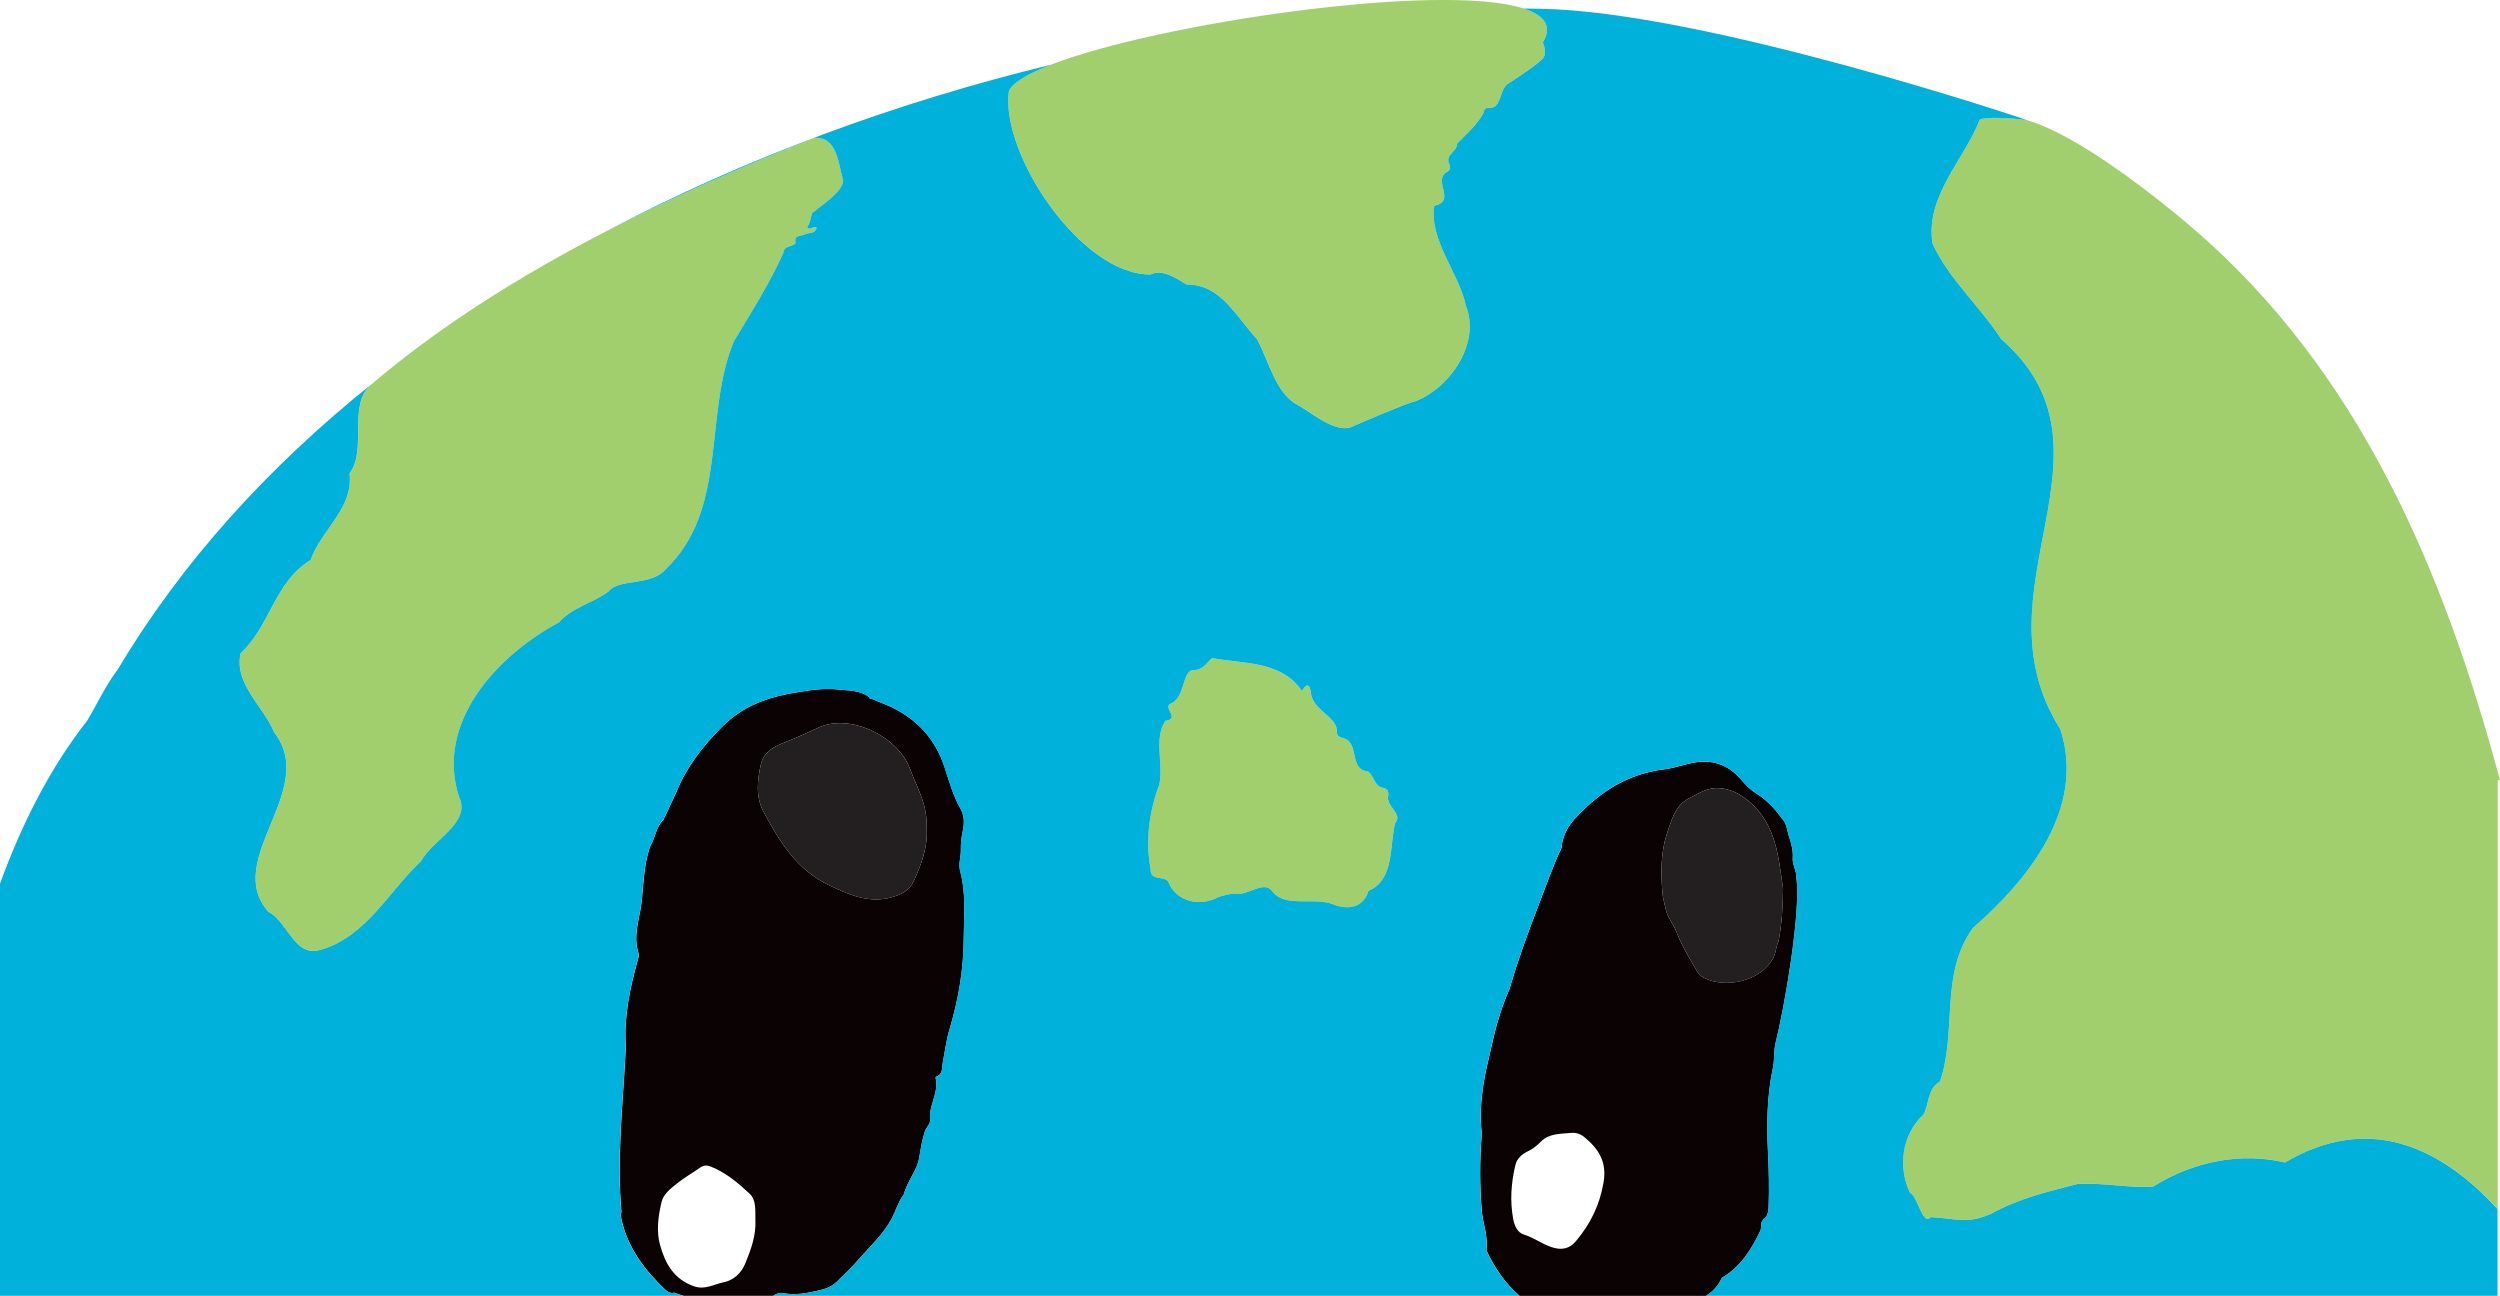 <?xml version="1.0" encoding="UTF-8"?><svg id="Layer_2" xmlns="http://www.w3.org/2000/svg" viewBox="0 0 1685.35 873.55"><defs><style>.cls-1{fill:#231f20;}.cls-1,.cls-2,.cls-3,.cls-4{stroke-width:0px;}.cls-2{fill:#0a0203;}.cls-3{fill:#a1cf6d;}.cls-4{fill:#00b1dc;}</style></defs><g id="Bakgrunn"><path class="cls-2" d="M1160.65,861.73l.04-.24c12.88-7.49,20.24-19.45,26.33-32.45.18-1.67.36-3.34.53-5.01.23-.66.89-1.09.96-1.83h-.07c3.27-1.99,3.75-5.14,3.88-8.61.49-12.53.14-25.14-.46-37.57-.91-19.02-.55-37.73,3.38-56.33,1.18-5.57.4-11.23,1.84-16.89,5.59-21.95,17.47-89.15,13.84-111.76.23-4.33-2.75-8.34-2.33-12.68.35-5.1-1.03-9.89-2.6-14.64-1.3-4.09-1.41-8.65-4.72-11.94-4.88-6.81-10.53-12.76-17.76-17.23-3.82-2.36-6.93-5.72-9.9-9.17-8.46-9.82-19.06-13.63-31.9-11.25-6.78,1.25-13.29,3.72-20.14,4.55-24.13,2.94-43.19,15.26-59.28,32.56-5.11,5.49-9.06,12.21-9.54,20.21-5.85,12.37-10.3,25.29-15.24,38.03-7.34,18.94-14.32,37.99-19.96,57.52-4.7,10.5-8.11,21.44-10.74,32.6-1.25,5.3-2.4,10.62-3.65,15.92-3.43,14.56-5.65,29.3-4.63,44.35.43,2.35.4,4.71.22,7.1-1.26,16.37-1.18,32.7.16,49.09.74,8.98,4.48,17.58,3.09,26.78,5.58,11.92,12.73,22.43,22.43,30.74h125.63c4.4-2.74,8.1-6.44,10.57-11.83ZM1081,797.23c-2.6,15.11-8.67,27.54-18.28,39.1-5.08,6.12-10.58,6.49-16.96,4.34-6.44-2.17-11.91-6.44-18.57-8.46-4.16-1.26-6.21-5.91-7.02-10.12-2.36-12.29-1.47-24.55,1.42-36.67,1.07-4.5,4.42-7.34,8.32-9.23,3.44-1.67,6.12-3.79,8.84-6.57,5.48-5.6,13.33-5.22,20.56-5.9,3.52-.28,6.41.84,9.12,3.13,9.47,7.98,14.95,16.58,12.58,30.38ZM1143.46,653.87c-4.68-8.43-9.97-16.59-13.31-25.66-1.98-5.37-6.1-9.5-7.29-15.49-.71-3.58-1.88-7.18-2.17-10.93-1.05-13.28-1.22-26.84,2.92-39.35,2.97-8.96,5.67-19.77,15.33-24.43,6.21-2.99,12.18-7.34,20.08-6.72,7.24.57,13.06,3.45,18.47,7.67,12.63,9.84,18.47,23.51,21.27,38.74,1.29,6.98,2.19,14.04,3.26,21.06-.06,12.02-.81,23.97-3.03,35.8-1.7,3.4-1.65,7.27-3.37,10.77-8.19,16.7-33.59,21.31-47.3,13.6-2.14-1.2-3.71-2.97-4.87-5.07Z"/><path class="cls-1" d="M1195.63,645.35c1.72-3.5,1.67-7.38,3.37-10.77,2.22-11.83,2.97-23.79,3.03-35.8-1.08-7.02-1.98-14.08-3.26-21.06-2.8-15.23-8.65-28.9-21.27-38.74-5.41-4.22-11.23-7.1-18.47-7.67-7.91-.62-13.87,3.73-20.08,6.72-9.67,4.66-12.37,15.47-15.33,24.43-4.14,12.51-3.97,26.07-2.92,39.35.3,3.75,1.46,7.35,2.17,10.93,1.19,5.99,5.31,10.11,7.29,15.49,3.34,9.07,8.63,17.23,13.31,25.66,1.17,2.1,2.73,3.87,4.87,5.07,13.71,7.72,39.11,3.1,47.3-13.6Z"/><path class="cls-2" d="M527.83,871.72c8.11,1.6,15.99.13,23.88-1.71,4.63-1.08,8.71-2.35,12.45-5.96,5.35-5.14,10.58-10.27,15.48-15.89,7.59-8.7,16.07-16.36,21.67-26.97,2.67-5.05,4.12-10.77,7.62-15.4l.3-.43c.98-3.37,2.36-6.49,4-9.66,2.54-4.9,5.6-9.69,6.52-15.49.94-5.9,1.9-11.81,3.84-17.63.94-2.83,3.78-4.83,3.46-7.96-.97-9.54,6.03-17.99,3.76-27.69-.13-.56-.11-.89.48-1.12,4.55-1.78,3.63-6.02,4.32-9.55,1.44-7.4,2.31-14.96,4.46-22.15,6.03-20.18,9.56-40.4,9.64-61.74.06-15.11,1.67-30.09-2.36-44.88-1.37-5.02.51-9.73.41-14.38-.1-4.43.37-8.46,1.27-12.65,1.1-5.15,1.25-10.45-1.42-15.11-5.02-8.75-7.65-18.42-10.72-27.83-5.97-18.35-17.45-31.54-34.45-40.12-4.84-2.44-10.01-4.26-15.02-6.36-.92.2-1.29-.33-1.48-1.1-6.12-4.84-13.98-4.3-20.81-5.14-9.69-1.19-19.87.58-29.64,2.19-18.68,3.08-35.48,9.35-49.55,23.76-12.65,12.95-23.24,26.53-29.94,43.22-2.45,5.28-4.91,10.56-7.36,15.83-.33.61-.86,1.1-.96,1.83.16.5,0,.85-.49,1.05-5.18,5.06-5.5,12.53-9.07,18.38-3.72,11.13-4.26,22.76-5.29,34.31-.97,12.52-6.63,24.74-2.27,37.63.4,1.18-.26,2.8-.63,4.16-5.14,18.83-9.35,37.78-8.06,57.51.12,1.89-.1,3.8-.2,5.7-1.83,35.46-5.91,70.86-2.72,106.45-.67,2.13-.25,4.21.25,6.29,4.47,18.63,15.53,33.14,29.03,46.07,1.7,1.63,3.75,2.96,6.39,2.24,2.05.89,4.18,1.52,6.33,2.12h60.22s.02-.01.04-.02c2.01-1.18,4.09-2.32,6.66-1.81ZM502.52,851.54c-2.7,6.65-7.74,11.5-14.92,12.96-6.48,1.32-12.38,5.23-19.81,2.62-13.46-4.74-19.31-15.24-22.79-27.69-2.69-9.6-1.25-19.4.92-28.88,1.25-5.44,5.95-9.13,10.17-12.51,4.96-3.97,10.54-7.16,15.76-10.81,2.36-1.65,4.46-1.91,7.26-.81,10.15,3.98,18.28,10.96,26.06,18.11,4.99,4.58,3.85,11.83,4.08,18.17.46,10.25-2.99,19.64-6.74,28.85ZM512.88,515.47c1.62-7.4,7.29-11.51,14.26-14.24,8.35-3.27,16.55-6.94,24.68-10.74,21.09-9.84,53.53,5.88,61.57,27.66,2.92,7.9,6.87,15.48,9.27,23.66,1.7,5.77,2.26,11.63,2.1,17.57.55,12.53-3.84,23.83-8.9,34.85-1.95,4.26-5.3,7.1-10.17,9.09-17.08,6.99-31.61.67-46.69-6.51-21.86-10.41-33.51-29.42-44.23-49.47-5.5-10.29-4.23-21.2-1.89-31.87Z"/><path class="cls-1" d="M559,596.82c15.08,7.18,29.62,13.5,46.69,6.51,4.87-1.99,8.22-4.84,10.17-9.09,5.06-11.03,9.45-22.33,8.9-34.85.16-5.94-.4-11.8-2.1-17.57-2.41-8.18-6.36-15.76-9.27-23.66-8.04-21.78-40.48-37.5-61.57-27.66-8.13,3.79-16.33,7.47-24.68,10.74-6.97,2.73-12.65,6.84-14.26,14.24-2.33,10.68-3.61,21.58,1.89,31.87,10.72,20.06,22.36,39.06,44.23,49.47Z"/><path class="cls-3" d="M788,595.4c4.9,11.77,20.06,16.3,32.9,9.56,1.24-.65,9.13-2.95,13-2.46,7.79.98,18.27-9.16,23.77-1.67,8.09,11.02,26.5,4.15,39.77,8.34,11.15,4.7,21.55,2.99,25.09-8.6,17.49-7.37,14.18-30.39,17.87-45.34,5.84-7.2-6.77-11.29-4.46-19.45.01-2.31-.43-3.73-3.2-4.59-6.45-.78-6.39-8.42-10.6-11.13-13.51-1.23-4.85-20.12-17.46-22.67-3.2-.83-3.6-2.64-3.45-5.14-.82-9.89-17.29-13.56-17.66-26.54-1.64-6.36-3.85-2.94-5.98.07-13.95-20.82-40.59-18.12-60.51-22.17-3.67,3.32-6.29,8.06-12.27,8.14-8.3-.26-5.43,19.44-16.46,22.94-3.33,3.72,7.04,9.91-2.81,11.29-7.95,12.54-.97,29.2-4.05,42.94-6.93,18.43-9.41,38.55-5.83,56.75-.7,9.12,10.58,3.93,12.34,9.73Z"/><path class="cls-3" d="M680.14,61.52c-5.8,41.82,48.62,124.02,95.55,123.48,8.07-3.92,17.41,2.59,24.27,6.79,22.98-.47,33.6,22.09,47.43,36.75,8.23,15.39,12.8,36.88,27.51,44.48,9.4,4.86,26.51,20.75,38.1,13.92,0,0,36.36-15.76,40.82-16.33,23.59-8.92,44.63-39.24,34.37-64.67-4.75-22.48-24.72-43.81-21.27-67.31,15.22-3.05-1.46-17.04,8.54-22.75,2.08-.83,2.46-3.35,1.69-4.93-3.34-7.14,4.82-7.97,5.19-14.15,6.15-6.51,13.25-12.42,17.56-20.33.56-2.15,1.01-4.08,4.01-3.73,8.32.23,6.86-11.19,11.88-15.69,7.74-5.36,17.44-11.16,24.03-17.29,3.78-3.93.28-11.2.28-11.2,6.74-10.97,1.09-18.36-12.98-22.87-56.05-17.96-245.75,9.7-318.61,37.9-15.76,6.1-26.05,12.22-28.35,17.91Z"/><path class="cls-3" d="M235.66,319.06c2.79,23.75-18.7,37.4-26.25,58.47-24.03,14.29-27.33,44.59-47.12,62.75-4.78,20.55,15.59,36.03,22.52,53.33,30.48,38.72-35.25,86.22-3.69,121.15,12.87,6.5,17.5,31.08,35.21,25.47,30.65-8.85,45.63-39.17,67.58-59.74,7.53-14.33,34.12-25.85,25.54-43.39-16.12-50.36,25.92-95.37,67.41-117.57,8.53-9.99,24.58-13.85,33.41-20.88,7.31-8.94,28.15-3.3,38.35-14.73,42.69-40.81,25.43-104,46.16-153.88,11.41-19.07,24.21-39.12,33.29-59.5.38-5.4,6.77-3.97,8.29-6.81-1.34-5.58,3.67-4.35,6.14-5.74,2.66-1.48,6.9-.09,8.06-4.39-2.03-2.08-4.36,2.58-6.49-.69,3.08-2.81,2.2-9.53,4.7-10.26,6.49-5.41,18.68-12.93,19.73-20.77-3.27-10.9-3.83-30.46-19.93-28.9-46.39,18.51-94.09,39.28-140.38,63.18-56.36,29.11-110.61,62.86-157.81,102.9,0,0,0,0-.01,0-16.34,13.86-2.46,43.95-14.7,60Z"/><path class="cls-3" d="M1685.35,525.98c-37.69-140.59-94.44-275.31-206.67-371.78,0,0-10.32-9.03-25.45-20.84-24.23-18.91-60.78-44.94-87.05-52.44,0,0,0,0,0,0,0,0,0,0,0,0,0,0-21.79-2.98-31.46-.52-10.62,27.57-36.86,51.51-31.96,83.69,10.78,23.79,31.79,42.15,46.28,64.4,86.3,75.44-19.96,168.55,39.84,262.93,17.98,54.38-23.56,103.31-58.81,134.05-22.61,31.15-10.58,69.5-22.23,103.51-9,5.45-6.99,15.12-11.31,22.52-14.81,13.72-16.95,36.01-8.95,52.5,5.13,2.32,8.67,22.85,13.94,16.48,17.65.8,23.94,5.21,41.16-2.47,19.27-10.53,37.38-14.49,57.9-19.9,17.51-.96,34.69,2.85,50.86,1.87,26.97-17.07,59.61-23.41,88.92-16.3,55.98-33.03,104.17-11.43,143.42,31.39v-289.12h1.57Z"/><path class="cls-4" d="M1540.36,783.71c-29.32-7.11-61.95-.77-88.92,16.3-16.16.98-33.34-2.83-50.86-1.87-20.52,5.41-38.63,9.36-57.9,19.9-17.22,7.68-23.51,3.27-41.16,2.47-5.27,6.37-8.82-14.16-13.94-16.48-8-16.49-5.86-38.78,8.95-52.5,4.32-7.39,2.31-17.07,11.31-22.52,11.65-34.01-.39-72.36,22.23-103.51,35.26-30.74,76.79-79.67,58.81-134.05-59.8-94.38,46.46-187.5-39.84-262.93-14.48-22.25-35.49-40.61-46.28-64.4-4.91-32.17,21.34-56.11,31.96-83.69,9.68-2.46,31.46.52,31.46.52,0,0,0,0,0,0,.77-.14-218.33-73.51-328.02-75.03-3.68-.08-7.37-.14-11.07-.19,14.07,4.51,19.72,11.89,12.98,22.87,0,0,3.5,7.27-.28,11.2-6.59,6.12-16.29,11.93-24.03,17.29-5.02,4.5-3.55,15.92-11.88,15.69-3-.35-3.45,1.58-4.01,3.73-4.31,7.91-11.41,13.82-17.56,20.33-.37,6.18-8.53,7.01-5.19,14.15.77,1.59.39,4.1-1.69,4.93-10,5.71,6.68,19.71-8.54,22.75-3.46,23.5,16.52,44.83,21.27,67.31,10.26,25.43-10.77,55.75-34.37,64.67-4.46.57-40.82,16.33-40.82,16.33-11.59,6.83-28.69-9.06-38.1-13.92-14.7-7.6-19.28-29.09-27.51-44.48-13.82-14.66-24.44-37.22-47.43-36.75-6.86-4.2-16.2-10.72-24.27-6.79-46.93.54-101.35-81.66-95.55-123.48,2.29-5.69,12.59-11.81,28.35-17.91-103.4,25.12-206.26,62.67-300.31,112.54,46.28-23.9,93.98-44.68,140.38-63.18,16.1-1.56,16.66,18,19.93,28.9-1.05,7.84-13.24,15.36-19.73,20.77-2.5.74-1.61,7.46-4.7,10.26,2.14,3.27,4.46-1.39,6.49.69-1.16,4.31-5.4,2.91-8.06,4.39-2.48,1.39-7.49.15-6.14,5.74-1.52,2.84-7.91,1.41-8.29,6.81-9.08,20.38-21.88,40.43-33.29,59.5-20.73,49.87-3.47,113.07-46.16,153.88-10.2,11.43-31.04,5.78-38.35,14.73-8.84,7.03-24.88,10.89-33.41,20.88-41.49,22.2-83.53,67.21-67.41,117.57,8.59,17.54-18,29.06-25.54,43.39-21.95,20.57-36.94,50.89-67.58,59.74-17.7,5.61-22.34-18.97-35.21-25.47-31.56-34.93,34.17-82.43,3.69-121.15-6.93-17.3-27.3-32.77-22.52-53.33,19.79-18.17,23.09-48.46,47.12-62.75,7.55-21.06,29.04-34.72,26.25-58.47,12.24-16.04-1.64-46.14,14.7-60,0,0,0,0,.01,0-68.79,55.19-127.52,119.33-171.02,192.36-8.08,10.58-13.62,22.8-20.4,34.17-25.91,33.15-44.5,70.63-58.95,110.24v97.31h0v180.42h460.92c-2.14-.6-4.28-1.23-6.33-2.12-2.64.72-4.69-.61-6.39-2.24-13.5-12.94-24.56-27.44-29.03-46.07-.5-2.08-.92-4.16-.25-6.29-3.19-35.59.89-70.99,2.72-106.45.1-1.9.32-3.81.2-5.7-1.29-19.73,2.92-38.68,8.06-57.51.37-1.36,1.03-2.98.63-4.16-4.36-12.88,1.3-25.11,2.27-37.63,1.03-11.55,1.57-23.18,5.29-34.31,3.57-5.85,3.89-13.31,9.07-18.38.49-.2.65-.55.49-1.05.1-.73.63-1.22.96-1.83,2.45-5.28,4.91-10.56,7.36-15.83,6.7-16.69,17.29-30.27,29.94-43.22,14.08-14.41,30.87-20.68,49.55-23.76,9.77-1.61,19.95-3.38,29.64-2.19,6.84.84,14.7.3,20.81,5.14.19.77.56,1.3,1.48,1.1,5.02,2.1,10.18,3.91,15.02,6.36,17.01,8.58,28.48,21.77,34.45,40.12,3.06,9.41,5.69,19.08,10.72,27.83,2.67,4.66,2.52,9.96,1.42,15.11-.9,4.19-1.37,8.22-1.27,12.65.11,4.65-1.78,9.36-.41,14.38,4.03,14.79,2.42,29.76,2.36,44.88-.08,21.34-3.6,41.57-9.64,61.74-2.15,7.18-3.02,14.75-4.46,22.15-.69,3.53.23,7.77-4.32,9.55-.59.23-.61.56-.48,1.12,2.27,9.7-4.73,18.14-3.76,27.69.32,3.14-2.52,5.13-3.46,7.96-1.94,5.83-2.9,11.74-3.84,17.63-.92,5.81-3.98,10.59-6.52,15.49-1.64,3.17-3.02,6.29-4,9.66l-.3.43c-3.49,4.63-4.95,10.34-7.62,15.4-5.6,10.61-14.08,18.27-21.67,26.97-4.9,5.62-10.13,10.74-15.48,15.89-3.75,3.6-7.82,4.88-12.45,5.96-7.89,1.84-15.77,3.31-23.88,1.71-2.56-.51-4.65.63-6.66,1.81-.01,0-.02.01-.04.02h503.31c-9.7-8.3-16.85-18.82-22.43-30.74,1.4-9.19-2.35-17.8-3.09-26.78-1.34-16.39-1.42-32.72-.16-49.09.18-2.39.21-4.74-.22-7.1-1.02-15.05,1.2-29.79,4.63-44.35,1.25-5.3,2.4-10.63,3.65-15.92,2.63-11.16,6.04-22.1,10.74-32.6,5.64-19.52,12.61-38.57,19.96-57.52,4.94-12.74,9.39-25.66,15.24-38.03.48-8.01,4.43-14.72,9.54-20.21,16.09-17.3,35.15-29.62,59.28-32.56,6.85-.83,13.36-3.3,20.14-4.55,12.85-2.37,23.44,1.43,31.9,11.25,2.96,3.44,6.07,6.8,9.9,9.17,7.23,4.47,12.88,10.42,17.76,17.23,3.31,3.3,3.42,7.85,4.72,11.94,1.57,4.76,2.95,9.55,2.6,14.64-.41,4.35,2.57,8.36,2.33,12.68,3.62,22.62-8.25,89.81-13.84,111.76-1.44,5.66-.67,11.31-1.84,16.89-3.93,18.6-4.3,37.31-3.38,56.33.6,12.43.94,25.04.46,37.57-.13,3.47-.62,6.62-3.88,8.61h.07c-.07.74-.73,1.18-.96,1.83-.18,1.67-.36,3.34-.53,5.01-6.09,13-13.44,24.96-26.33,32.45l-.04.24c-2.47,5.38-6.17,9.08-10.57,11.83h533.7v-58.45c-39.24-42.82-87.43-64.42-143.42-31.39ZM940.42,555.22c-3.69,14.95-.38,37.97-17.87,45.34-3.54,11.59-13.95,13.31-25.09,8.6-13.28-4.19-31.68,2.69-39.77-8.34-5.5-7.49-15.99,2.65-23.77,1.67-3.88-.49-11.76,1.81-13,2.46-12.84,6.74-28,2.21-32.9-9.56-1.77-5.8-13.05-.61-12.34-9.73-3.57-18.2-1.1-38.32,5.83-56.75,3.08-13.74-3.9-30.41,4.05-42.94,9.85-1.38-.52-7.57,2.81-11.29,11.03-3.49,8.16-23.19,16.46-22.94,5.99-.09,8.61-4.82,12.27-8.14,19.92,4.05,46.56,1.35,60.51,22.17,2.14-3.02,4.34-6.43,5.98-.07.37,12.98,16.85,16.66,17.66,26.54-.15,2.5.25,4.31,3.45,5.14,12.61,2.55,3.96,21.44,17.46,22.67,4.21,2.7,4.14,10.34,10.6,11.13,2.76.85,3.21,2.28,3.2,4.59-2.31,8.16,10.3,12.26,4.46,19.45Z"/></g></svg>